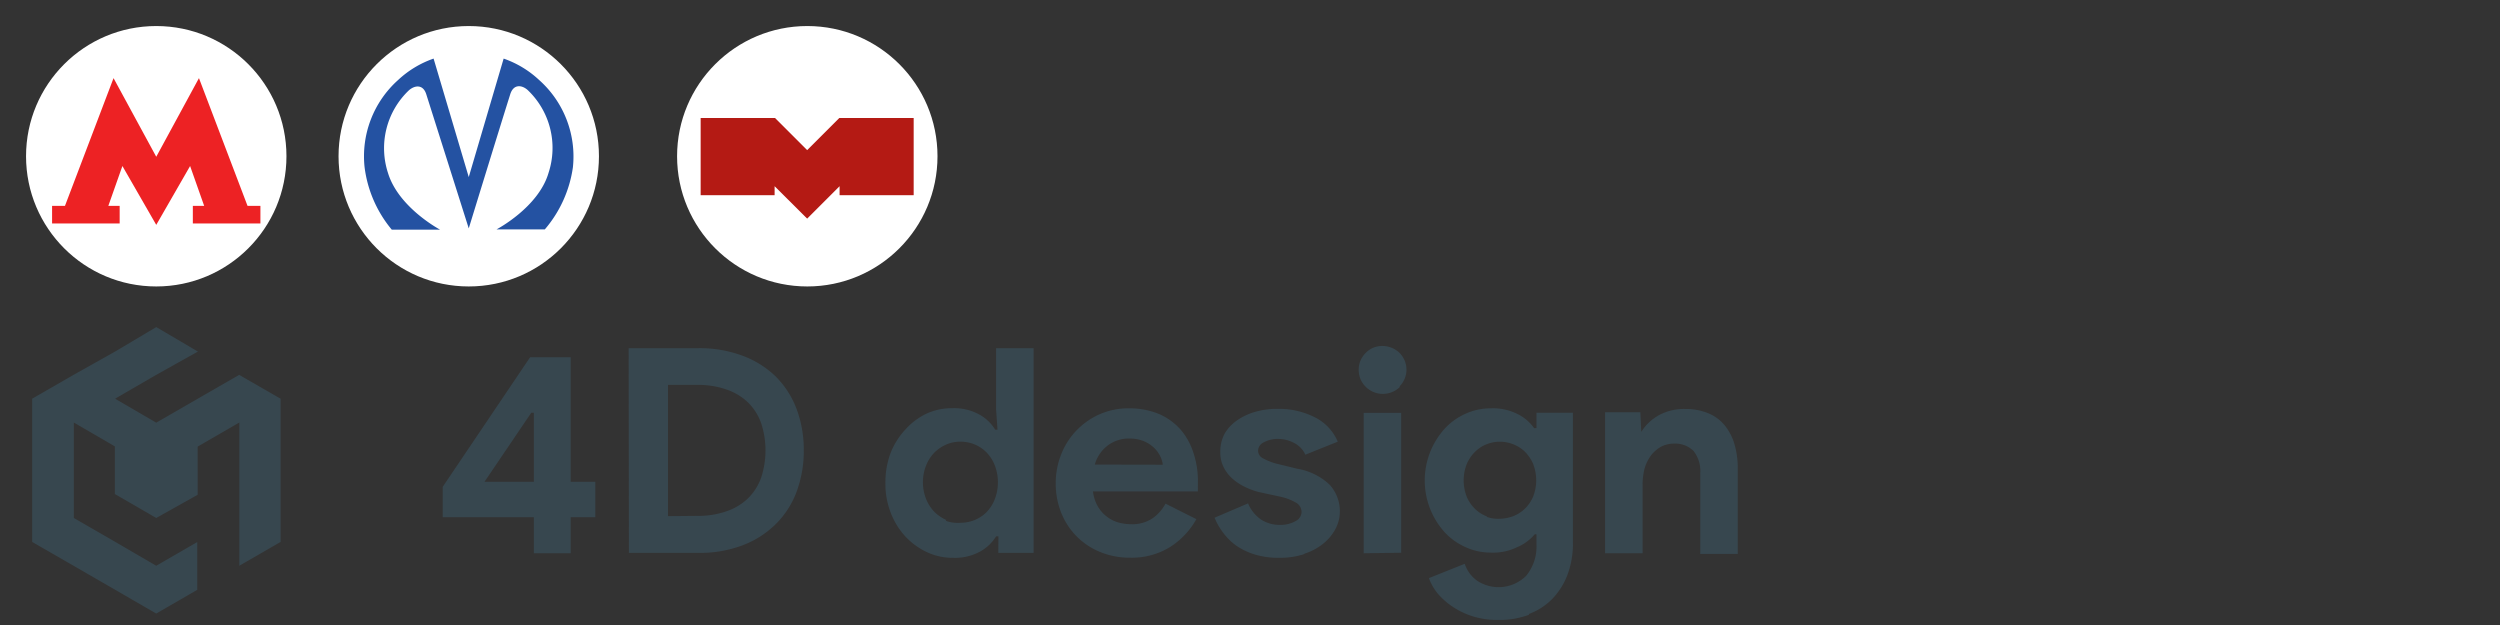 <svg id="Layer_1" data-name="Layer 1" xmlns="http://www.w3.org/2000/svg" width="192" height="48" viewBox="0 0 192 48">
  <rect x="0" y="0" width="192" height="48" fill="#333333" stroke="none"/>
  <defs>
    <style>
      .cls-1 {
        fill: #37474f;
      }

      .cls-2 {
        fill: #fff;
      }

      .cls-3 {
        fill: #ed2224;
      }

      .cls-4 {
        fill: #2452a2;
      }

      .cls-5 {
        fill: #b41a14;
      }
    </style>
  </defs>
  <title>graphic</title>
  <path class="cls-1" d="M21.55,30.62v11l-3.17,1.83v-11l-3.2,1.85V38L12,39.78,8.82,37.94V34.28L5.67,32.45v7.33l3.17,1.83L12,43.45h0l3.15-1.82V45.3L12,47.12,8.82,45.28,5.65,43.45,2.47,41.62v-11l3.18-1.83L8.84,27,12,25.12,15.2,27,12,28.79,8.84,30.62,12,32.46l3.19-1.84,3.18-1.83ZM43.83,42.49V39.72h1.89V37H43.83V27.44H40.71L34,37.39v2.33h7v2.77ZM41,37H37.21l3.59-5.3H41Zm7.3,5.46h5.32A9.22,9.22,0,0,0,57,41.89a7.27,7.27,0,0,0,2.55-1.61,6.88,6.88,0,0,0,1.62-2.49,9,9,0,0,0,.56-3.21,8.9,8.9,0,0,0-.56-3.19,7,7,0,0,0-1.62-2.5A7.29,7.29,0,0,0,57,27.31a9.44,9.44,0,0,0-3.37-.57H48.28Zm3-2.82V29.56h2.22a6.61,6.61,0,0,1,2.29.36,4.44,4.44,0,0,1,1.65,1,4.21,4.21,0,0,1,1,1.59,6.72,6.72,0,0,1,0,4.16,4.21,4.21,0,0,1-1,1.59,4.44,4.44,0,0,1-1.65,1,6.61,6.61,0,0,1-2.29.36Zm25.37,2.82h2.71V26.74H76.5v4.73L76.61,33h-.18a3.22,3.22,0,0,0-1.23-1.17,4,4,0,0,0-2.07-.48,4.62,4.62,0,0,0-2,.43A5.2,5.2,0,0,0,69.52,33a5.69,5.69,0,0,0-1.13,1.81A6.38,6.38,0,0,0,68,37.1a6.1,6.1,0,0,0,.42,2.31,5.69,5.69,0,0,0,1.13,1.81,5.39,5.39,0,0,0,1.65,1.19,4.62,4.62,0,0,0,2,.43,4,4,0,0,0,2.07-.48,3.29,3.29,0,0,0,1.23-1.17h.18Zm-4-2.53a3,3,0,0,1-.91-.62,3,3,0,0,1-.64-1,3.51,3.51,0,0,1,0-2.55,3,3,0,0,1,.64-1,3,3,0,0,1,.91-.62,2.72,2.72,0,0,1,1.09-.22,2.93,2.93,0,0,1,1.09.21,2.8,2.8,0,0,1,.91.61,3,3,0,0,1,.64,1,3.64,3.64,0,0,1,0,2.6,3,3,0,0,1-.64,1,2.77,2.77,0,0,1-.91.6,2.93,2.93,0,0,1-1.09.21A2.67,2.67,0,0,1,72.64,40Zm16.84-1.25a3.2,3.2,0,0,1-1,1.13,2.81,2.81,0,0,1-1.64.45,3.77,3.77,0,0,1-1-.14,2.69,2.69,0,0,1-1.57-1.25,3,3,0,0,1-.36-1.13H92a1,1,0,0,1,0-.24,1,1,0,0,1,0-.24V37a6.81,6.81,0,0,0-.35-2.24,5.1,5.1,0,0,0-1-1.79A4.72,4.72,0,0,0,89,31.79a5.89,5.89,0,0,0-2.31-.43,5.46,5.46,0,0,0-2.25.46,5.6,5.6,0,0,0-2.94,3.07,6,6,0,0,0-.42,2.21,6,6,0,0,0,.43,2.3,5.39,5.39,0,0,0,3,3,5.92,5.92,0,0,0,2.28.43A5.59,5.59,0,0,0,89.88,42a6,6,0,0,0,2-2.13Zm-5.43-3a2.79,2.79,0,0,1,1-1.47,2.65,2.65,0,0,1,1.63-.53,2.9,2.9,0,0,1,1.13.2,2.55,2.55,0,0,1,.79.51,2.24,2.24,0,0,1,.48.66,1.82,1.82,0,0,1,.19.64Zm16.11,6.84a4.43,4.43,0,0,0,1.45-.78,3.64,3.64,0,0,0,.93-1.13,2.83,2.83,0,0,0,.33-1.34,3,3,0,0,0-.8-2.06A4.76,4.76,0,0,0,99.63,36L98,35.6a4.54,4.54,0,0,1-1-.4.66.66,0,0,1-.38-.59.73.73,0,0,1,.46-.65,2.23,2.23,0,0,1,1.08-.25,2.61,2.61,0,0,1,1.19.29,1.87,1.87,0,0,1,.9.92l2.49-1A3.71,3.71,0,0,0,100.88,32a6.09,6.09,0,0,0-2.75-.6,6,6,0,0,0-1.73.23,4.61,4.61,0,0,0-1.4.66,3.21,3.21,0,0,0-.94,1,2.88,2.88,0,0,0-.34,1.41A2.51,2.51,0,0,0,94,35.93a3,3,0,0,0,.73.9,4.29,4.29,0,0,0,1,.62,5.16,5.16,0,0,0,1,.35l1.52.33a4.2,4.2,0,0,1,1.33.5.84.84,0,0,1,.38.71.81.81,0,0,1-.46.68,2.35,2.35,0,0,1-1.25.29,2.57,2.57,0,0,1-1.4-.41,2.82,2.82,0,0,1-1-1.24l-2.57,1.1a5.06,5.06,0,0,0,.64,1.13,4.74,4.74,0,0,0,1,1,5.4,5.4,0,0,0,1.43.69,6.28,6.28,0,0,0,1.88.26,6,6,0,0,0,1.92-.28Zm7.29-12.84a1.82,1.82,0,0,0,0-2.58,1.89,1.89,0,0,0-2-.4,1.81,1.81,0,0,0-.59.4,1.94,1.94,0,0,0-.4.58,1.92,1.92,0,0,0,0,1.45,1.94,1.94,0,0,0,.4.58,1.87,1.87,0,0,0,2.63,0Zm.13,12.77V31.71h-2.88V42.49Zm9.82,4.7A4.88,4.88,0,0,0,119.21,46a5.44,5.44,0,0,0,1.17-1.85,6.79,6.79,0,0,0,.42-2.45v-10H118v1.18h-.18a3.41,3.41,0,0,0-1.33-1.11,4.18,4.18,0,0,0-2-.41,4.66,4.66,0,0,0-1.88.39A4.87,4.87,0,0,0,111,32.87a5.93,5.93,0,0,0,0,8.06,4.91,4.91,0,0,0,1.62,1.12,4.66,4.66,0,0,0,1.88.39,4.18,4.18,0,0,0,2-.41,3.58,3.58,0,0,0,1.37-1H118v.75a3.55,3.55,0,0,1-.79,2.44,3,3,0,0,1-3.72.41,2.6,2.6,0,0,1-1-1.33l-2.75,1.1a4.13,4.13,0,0,0,.64,1.14,5.5,5.5,0,0,0,1.1,1,6.06,6.06,0,0,0,1.55.77,6.18,6.18,0,0,0,2,.3,6.43,6.43,0,0,0,2.38-.39Zm-3.24-7.49a2.65,2.65,0,0,1-.9-.57,2.86,2.86,0,0,1-.64-.93,3.45,3.45,0,0,1,0-2.53,3,3,0,0,1,.64-.94,2.68,2.68,0,0,1,.9-.58,2.76,2.76,0,0,1,2,0,2.69,2.69,0,0,1,.91.57,3,3,0,0,1,.64.94,3.45,3.45,0,0,1,0,2.53,2.86,2.86,0,0,1-.64.93,2.69,2.69,0,0,1-.91.57,3.11,3.11,0,0,1-1,.19,2.61,2.61,0,0,1-1-.14Zm11.79-8h-2.71V42.49h2.88V37.21A5,5,0,0,1,126.3,36a3.08,3.08,0,0,1,.48-1,2.5,2.5,0,0,1,.77-.68,2.06,2.06,0,0,1,1-.25,2,2,0,0,1,1.51.56,2.51,2.51,0,0,1,.52,1.73v6.18h2.88V36a6.61,6.61,0,0,0-.25-1.88,4.18,4.18,0,0,0-.75-1.45,3.22,3.22,0,0,0-1.26-.93,4.5,4.5,0,0,0-1.78-.33,4,4,0,0,0-2,.47,3.69,3.69,0,0,0-1.37,1.29h0Z"/>
  <g>
    <circle class="cls-2" cx="12" cy="12" r="10"/>
    <polygon class="cls-3" points="12 17.27 14.6 12.75 15.68 15.81 14.81 15.81 14.81 17.16 20 17.16 20 15.81 19.01 15.81 15.28 6 12 12.04 8.72 6 4.99 15.81 4 15.81 4 17.16 9.19 17.16 9.19 15.81 8.32 15.81 9.4 12.75 12 17.27"/>
  </g>
  <g>
    <circle class="cls-2" cx="36" cy="12" r="10"/>
    <g id="Слой_1" data-name="Слой 1">
      <path id="path4" class="cls-4" d="M41.4,6.14A7.65,7.65,0,0,0,38.68,4.5L36,13.6h0L33.3,4.5a7.65,7.65,0,0,0-2.72,1.64A7.86,7.86,0,0,0,28,12.84a9.3,9.3,0,0,0,2.09,4.8H33.8s-3.19-1.69-4-4.35a6.13,6.13,0,0,1,1.61-6.36c.45-.39,1.1-.48,1.34.35L36,17.54h0s2.34-7.62,3.18-10.28c.25-.83.9-.74,1.34-.35a6.13,6.13,0,0,1,1.61,6.36c-.77,2.66-4,4.35-4,4.35h3.71A9.34,9.34,0,0,0,44,12.84,7.86,7.86,0,0,0,41.4,6.14Z"/>
    </g>
  </g>
  <g>
    <circle class="cls-2" cx="62" cy="12" r="10"/>
    <polygon class="cls-5" points="64.46 9.06 61.99 11.53 59.52 9.06 53.81 9.06 53.81 14.99 59.49 14.99 59.49 14.3 61.99 16.79 64.48 14.3 64.48 14.99 70.17 14.99 70.17 9.06 64.46 9.06"/>
  </g>
</svg>
